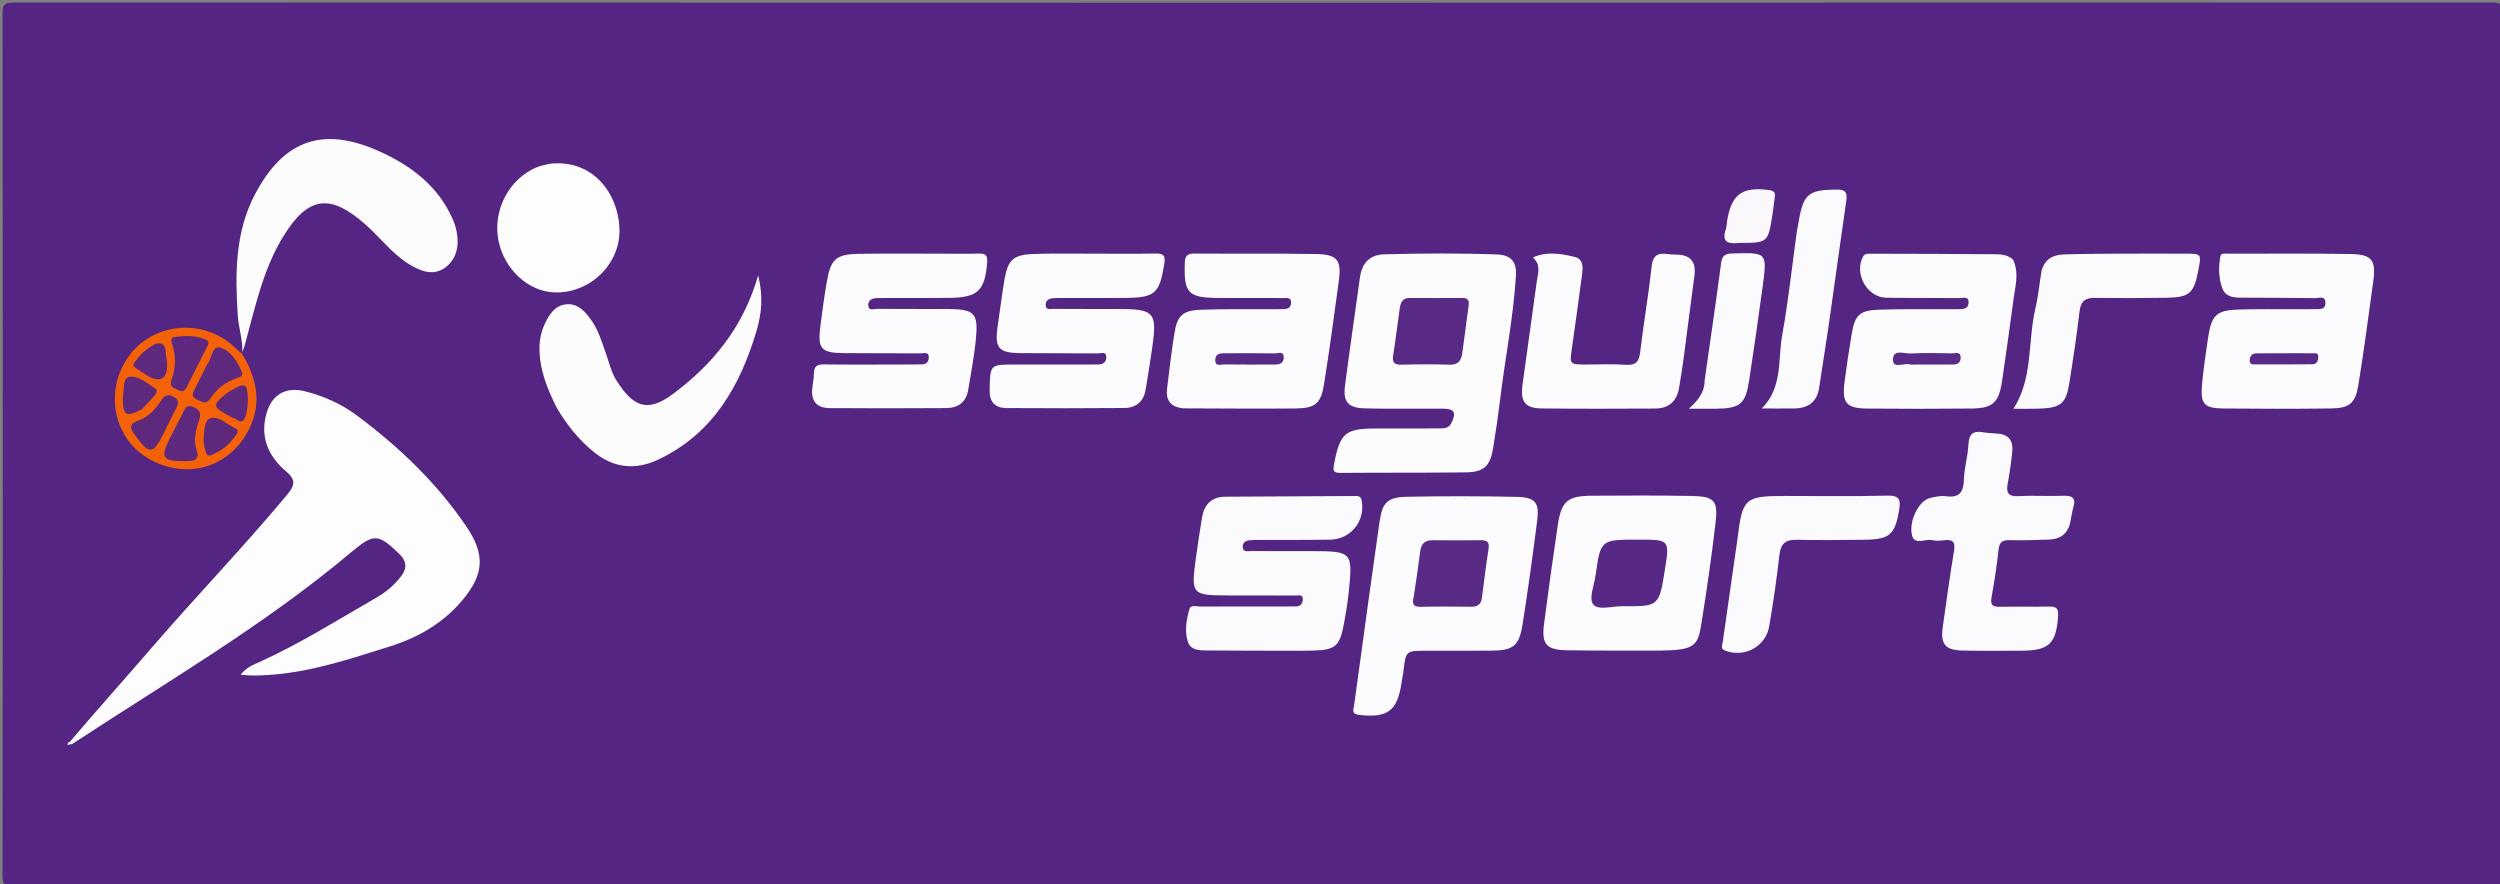 <svg version="1.1" id="Layer_1" xmlns="http://www.w3.org/2000/svg" xmlns:xlink="http://www.w3.org/1999/xlink" x="0px" y="0px"
	 width="100%" viewBox="0 0 899 318" enable-background="new 0 0 899 318" xml:space="preserve">
<rect x="0" y="0" width="899" height="318" fill="#808080" stroke="none"/>
<path fill="#552583" opacity="1" stroke="none" 
	d="
M566,319 
	C378.833,319 192.167,318.987 5.5,319.094 
	C1.751,319.096 0.901,318.25 0.905,314.5 
	C1.024,211.333 1.022,108.167 0.905,5 
	C0.901,1.576 1.577,0.905 5,0.906 
	C302,1.008 599,1.008 896,0.906 
	C899.423,0.905 900.099,1.576 900.096,5 
	C899.978,108.333 899.978,211.667 900.096,315 
	C900.099,318.424 899.424,319.099 896,319.095 
	C786.167,318.98 676.333,319 566,319 
z"/>
<path fill="#FDFDFE" opacity="1" stroke="none" 
	d="
M24.757,267.174 
	C34.673,255.546 44.654,244.386 54.437,233.055 
	C70.44,214.519 87.436,196.866 103.132,178.051 
	C106.007,174.605 106.615,172.669 102.808,169.44 
	C96.602,164.177 93.496,157.342 95.741,148.963 
	C97.612,141.982 102.642,138.912 109.76,140.733 
	C116.395,142.43 122.686,145.214 128.182,149.297 
	C143.374,160.586 156.955,173.518 167.666,189.266 
	C174.526,199.351 174.138,206.458 166.256,215.853 
	C159.277,224.173 150.253,229.319 140.08,232.498 
	C125.814,236.956 111.62,241.776 96.506,242.719 
	C93.381,242.914 90.322,243.074 86.528,242.628 
	C88.537,240.054 90.863,239.16 93.006,238.196 
	C107.606,231.624 121.124,223.093 134.961,215.143 
	C138.594,213.055 141.828,210.479 144.357,207.059 
	C146.542,204.103 146.087,201.611 143.531,199.137 
	C136.132,191.974 134.471,191.686 126.39,198.493 
	C95.213,224.753 60.019,245.157 25.836,267.637 
	C25.242,267.684 24.987,267.625 24.757,267.174 
z"/>
<path fill="#FCFCFD" opacity="1" stroke="none" 
	d="
M510.973,146.954 
	C503.812,146.929 497.142,147.049 490.482,146.835 
	C484.837,146.653 482.927,144.496 483.644,138.89 
	C485.313,125.846 487.24,112.834 489.032,99.805 
	C489.743,94.636 492.459,91.588 497.845,91.449 
	C511.336,91.102 524.828,90.993 538.32,91.505 
	C543.271,91.693 545.441,94.038 545.131,99.137 
	C544.232,113.96 541.286,128.511 539.502,143.214 
	C538.78,149.163 537.934,155.101 536.952,161.012 
	C535.847,167.667 533.639,169.784 527.054,169.864 
	C512.057,170.047 497.056,169.922 482.058,170.053 
	C479.35,170.076 479.296,169.2 479.743,166.859 
	C481.873,155.714 483.639,154.114 494.86,154.083 
	C502.36,154.063 509.859,154.076 517.359,154.06 
	C519.194,154.056 520.983,154.129 522,151.998 
	C523.742,148.351 523.006,147.009 518.967,146.96 
	C516.467,146.93 513.967,146.955 510.973,146.954 
z"/>
<path fill="#FCFBFD" opacity="1" stroke="none" 
	d="
M504.651,241.634 
	C504.375,243.212 504.159,244.358 503.991,245.511 
	C502.509,255.687 498.961,258.25 488.76,257.082 
	C485.805,256.743 486.742,255.101 486.94,253.633 
	C488.745,240.268 490.59,226.908 492.441,213.548 
	C493.63,204.973 494.829,196.398 496.058,187.828 
	C497.079,180.712 498.794,178.78 506.024,178.637 
	C519.181,178.377 532.351,178.389 545.507,178.681 
	C552.055,178.827 553.588,180.757 552.787,187.078 
	C551.197,199.631 549.468,212.17 547.49,224.667 
	C546.286,232.276 544.136,233.886 536.467,233.968 
	C528.635,234.051 520.801,234.003 512.968,234.007 
	C505.494,234.011 505.494,234.008 504.651,241.634 
z"/>
<path fill="#FCFBFD" opacity="1" stroke="none" 
	d="
M425.61,146.842 
	C420.725,146.403 419.168,143.773 419.697,139.608 
	C420.537,133.002 421.25,126.374 422.324,119.806 
	C423.376,113.377 425.306,111.609 432.016,111.376 
	C440.672,111.075 449.344,111.23 458.009,111.187 
	C459.176,111.182 460.342,111.168 461.508,111.158 
	C462.99,111.145 464.141,110.709 464.264,108.981 
	C464.42,106.772 462.744,107.189 461.525,107.18 
	C455.36,107.134 449.193,107.157 443.027,107.155 
	C441.361,107.154 439.694,107.158 438.028,107.144 
	C427.183,107.056 425.683,105.358 426.054,94.521 
	C426.147,91.808 427.107,91.16 429.601,91.178 
	C444.099,91.28 458.6,91.104 473.095,91.341 
	C480.98,91.47 482.473,93.457 481.412,101.235 
	C479.726,113.605 478.076,125.984 476.098,138.309 
	C475.01,145.087 472.89,146.808 466.04,146.878 
	C452.711,147.013 439.379,146.89 425.61,146.842 
z"/>
<path fill="#FCFBFD" opacity="1" stroke="none" 
	d="
M792.721,130.591 
	C793.243,127.024 793.643,123.885 794.135,120.76 
	C795.282,113.457 797.156,111.6 804.542,111.332 
	C811.532,111.078 818.537,111.218 825.536,111.189 
	C827.869,111.18 830.203,111.211 832.535,111.171 
	C834.177,111.144 836.214,111.394 836.222,108.955 
	C836.231,106.126 833.865,107.226 832.499,107.206 
	C823.502,107.072 814.502,107.092 805.504,107.038 
	C802.896,107.022 800.269,106.548 799.231,103.862 
	C797.763,100.068 797.734,95.997 798.479,92.045 
	C798.705,90.851 800.498,91.229 801.626,91.229 
	C816.124,91.232 830.625,91.103 845.119,91.343 
	C852.988,91.473 854.472,93.463 853.409,101.258 
	C851.721,113.628 850.072,126.007 848.094,138.332 
	C847.008,145.09 844.88,146.8 838.017,146.881 
	C825.187,147.032 812.354,147.031 799.524,146.895 
	C792.576,146.821 791.274,145.231 791.816,138.469 
	C792.016,135.981 792.362,133.505 792.721,130.591 
z"/>
<path fill="#FCFBFD" opacity="1" stroke="none" 
	d="
M723.896,93.339 
	C726.129,98.242 724.708,102.816 724.094,107.373 
	C722.761,117.26 721.422,127.147 719.944,137.013 
	C718.771,144.85 716.63,146.825 708.895,146.906 
	C696.414,147.038 683.93,147.036 671.449,146.915 
	C663.929,146.842 662.333,144.91 663.29,137.427 
	C664.028,131.657 664.889,125.899 665.866,120.164 
	C667.049,113.219 668.658,111.613 675.652,111.367 
	C683.964,111.075 692.292,111.229 700.613,111.189 
	C701.944,111.183 703.276,111.182 704.607,111.171 
	C706.187,111.158 707.744,110.972 707.884,108.966 
	C708.068,106.328 705.948,107.209 704.71,107.195 
	C695.89,107.097 687.068,107.195 678.249,107.059 
	C671.376,106.953 666.619,98.291 669.964,92.273 
	C670.59,91.147 671.553,91.232 672.511,91.235 
	C687.655,91.272 702.799,91.287 717.942,91.432 
	C719.881,91.45 721.954,91.685 723.896,93.339 
z"/>
<path fill="#FBFAFC" opacity="1" stroke="none" 
	d="
M465.967,234.009 
	C455.145,233.984 444.816,234.008 434.488,233.903 
	C431.695,233.875 428.269,234.063 427.187,230.855 
	C425.893,227.021 426.624,222.887 427.702,219.049 
	C428.178,217.353 430.342,218.121 431.749,218.113 
	C442.077,218.059 452.406,218.085 462.735,218.083 
	C463.734,218.083 464.735,218.037 465.733,218.075 
	C467.339,218.137 468.303,217.373 468.47,215.818 
	C468.721,213.478 466.839,214.175 465.734,214.166 
	C457.738,214.099 449.741,214.141 441.745,214.121 
	C428.589,214.09 428.283,213.765 430,200.997 
	C430.665,196.049 431.423,191.113 432.232,186.187 
	C433.004,181.49 435.595,178.652 440.596,178.617 
	C456.086,178.511 471.575,178.432 487.064,178.36 
	C488.202,178.355 489.336,178.255 489.653,179.936 
	C491.047,187.321 485.847,193.934 478.25,194.061 
	C469.756,194.203 461.258,194.132 452.762,194.163 
	C451.597,194.167 450.421,194.135 449.27,194.278 
	C447.79,194.462 446.716,195.255 446.897,196.898 
	C447.09,198.652 448.603,198.15 449.635,198.157 
	C456.965,198.207 464.295,198.18 471.625,198.19 
	C486.283,198.211 486.516,198.43 484.976,213.105 
	C484.56,217.07 483.908,221.022 483.155,224.939 
	C481.733,232.346 480.046,233.708 472.458,233.945 
	C470.46,234.007 468.46,233.989 465.967,234.009 
z"/>
<path fill="#FCFBFD" opacity="1" stroke="none" 
	d="
M393,91.215 
	C400.829,91.215 408.16,91.328 415.485,91.162 
	C418.448,91.095 419.151,91.978 418.675,94.908 
	C416.936,105.604 415.426,107.039 404.442,107.133 
	C396.947,107.197 389.451,107.149 381.956,107.161 
	C380.791,107.163 379.62,107.149 378.463,107.264 
	C376.96,107.414 375.898,108.201 376.038,109.834 
	C376.192,111.642 377.739,111.067 378.749,111.074 
	C386.41,111.129 394.072,111.099 401.734,111.11 
	C415.249,111.131 416.187,112.182 414.284,125.406 
	C413.574,130.344 412.799,135.273 411.956,140.189 
	C411.233,144.414 408.501,146.677 404.346,146.712 
	C390.191,146.831 376.035,146.831 361.881,146.735 
	C357.63,146.707 355.745,144.409 355.864,139.982 
	C356.102,131.089 355.958,131.086 364.942,131.085 
	C373.937,131.085 382.931,131.085 391.926,131.082 
	C392.925,131.082 393.925,131.038 394.923,131.06 
	C396.767,131.101 397.868,130.089 397.832,128.387 
	C397.787,126.239 395.893,127.086 394.807,127.076 
	C385.481,126.991 376.152,127.08 366.826,126.98 
	C358.997,126.896 357.593,125.082 358.778,117.189 
	C359.618,111.594 360.274,105.969 361.242,100.397 
	C362.454,93.419 364.427,91.598 371.516,91.337 
	C378.503,91.079 385.505,91.238 393,91.215 
z"/>
<path fill="#FCFBFD" opacity="1" stroke="none" 
	d="
M323.935,131.086 
	C326.755,131.07 329.086,131.054 331.417,131.039 
	C333.019,131.028 333.926,130.213 333.994,128.627 
	C334.093,126.315 332.256,127.078 331.156,127.069 
	C321.833,126.995 312.508,127.074 303.185,126.978 
	C295.353,126.897 294.01,125.374 294.953,117.759 
	C295.628,112.312 296.367,106.868 297.292,101.46 
	C298.732,93.046 300.644,91.38 309.171,91.268 
	C318.826,91.142 328.484,91.222 338.141,91.216 
	C342.803,91.213 347.469,91.321 352.126,91.177 
	C354.673,91.098 355.148,92.133 354.965,94.456 
	C354.179,104.444 351.645,106.983 341.653,107.112 
	C333.996,107.211 326.336,107.146 318.677,107.158 
	C317.512,107.159 316.346,107.165 315.181,107.199 
	C313.452,107.25 312.111,108.083 312.22,109.85 
	C312.351,111.964 314.268,111.045 315.364,111.057 
	C323.855,111.148 332.347,111.072 340.838,111.128 
	C350.542,111.193 351.868,112.532 350.901,122.318 
	C350.313,128.263 349.131,134.149 348.203,140.059 
	C347.491,144.601 344.547,146.717 340.225,146.748 
	C326.242,146.849 312.257,146.845 298.274,146.753 
	C293.751,146.723 291.597,144.235 292.088,139.652 
	C292.283,137.833 292.681,136.021 292.698,134.203 
	C292.723,131.525 294.058,131.005 296.473,131.038 
	C305.462,131.16 314.454,131.086 323.935,131.086 
z"/>
<path fill="#FCFBFD" opacity="1" stroke="none" 
	d="
M596.902,233.949 
	C585.438,233.926 574.457,234.022 563.48,233.836 
	C556.01,233.71 554.289,231.667 555.245,224.293 
	C556.784,212.427 558.42,200.571 560.194,188.737 
	C561.471,180.216 563.698,178.326 572.375,178.265 
	C584.351,178.18 596.332,178.132 608.306,178.35 
	C616.437,178.499 617.858,179.956 616.924,187.911 
	C615.452,200.45 613.662,212.962 611.63,225.424 
	C610.435,232.744 608.265,233.786 596.902,233.949 
z"/>
<path fill="#FDFCFD" opacity="1" stroke="none" 
	d="
M87.143,126.607 
	C87.326,122.252 85.765,117.758 85.476,113.127 
	C84.546,98.243 84.529,83.423 91.74,69.787 
	C102.131,50.135 116.298,45.305 136.59,54.501 
	C147.9,59.626 157.479,66.874 162.731,78.659 
	C163.334,80.013 163.832,81.448 164.133,82.896 
	C165.183,87.94 164.461,92.816 160.311,96.056 
	C156.031,99.397 151.384,97.582 147.267,95.101 
	C141.211,91.451 136.97,85.71 131.779,81.052 
	C118.874,69.471 110.845,70.348 101.818,85.1 
	C94.499,97.059 91.734,110.663 88.068,123.933 
	C87.851,124.718 87.569,125.486 87.143,126.607 
z"/>
<path fill="#FBFAFC" opacity="1" stroke="none" 
	d="
M744.393,188.215 
	C743.247,192.415 740.455,193.892 736.815,194.027 
	C732.153,194.2 727.483,194.353 722.823,194.24 
	C720.23,194.177 718.975,194.76 718.676,197.645 
	C718.076,203.436 717.153,209.202 716.136,214.937 
	C715.615,217.879 716.919,218.249 719.355,218.198 
	C725.186,218.079 731.023,218.259 736.853,218.118 
	C739.452,218.056 740.261,218.786 740.082,221.531 
	C739.444,231.308 736.909,233.926 727.211,233.987 
	C720.045,234.032 712.876,234.091 705.713,233.933 
	C699.45,233.795 697.739,231.622 698.626,225.431 
	C699.926,216.367 701.129,207.287 702.642,198.258 
	C703.167,195.125 702.496,193.879 699.239,194.265 
	C697.76,194.44 696.178,194.568 694.757,194.233 
	C692.312,193.656 688.484,196.19 687.573,192.518 
	C686.281,187.308 690.079,180.096 693.863,179.126 
	C695.781,178.635 697.874,178.186 699.788,178.446 
	C704.738,179.12 706.1,176.855 706.232,172.314 
	C706.352,168.181 707.652,164.087 707.836,159.949 
	C708.001,156.238 709.332,154.791 713.009,155.429 
	C714.808,155.741 716.654,155.798 718.48,155.945 
	C722.515,156.27 723.994,158.724 723.613,162.424 
	C723.222,166.23 722.688,170.032 721.988,173.794 
	C721.372,177.101 722.041,178.648 725.88,178.42 
	C731.195,178.106 736.547,178.488 741.873,178.289 
	C745.102,178.168 746.614,178.935 745.566,182.454 
	C745.047,184.198 744.869,186.044 744.393,188.215 
z"/>
<path fill="#FDFCFD" opacity="1" stroke="none" 
	d="
M200.232,146.682 
	C196.755,139.767 194.057,133.005 193.993,125.471 
	C193.967,122.428 194.534,119.499 195.784,116.737 
	C197.335,113.308 199.372,109.98 203.372,109.459 
	C207.689,108.896 210.437,112.029 212.67,115.18 
	C215.189,118.733 216.417,122.943 217.86,127.023 
	C219.022,130.308 219.805,133.869 221.634,136.75 
	C227.241,145.581 232.227,148.902 241.784,141.819 
	C256.381,131 267.302,117.64 272.639,98.991 
	C274.485,106.438 273.91,112.76 272.036,119.029 
	C266.117,138.828 256.446,155.834 236.884,165.185 
	C228.691,169.1 220.85,168.469 213.56,162.552 
	C208.167,158.174 203.929,152.919 200.232,146.682 
z"/>
<path fill="#FCFBFD" opacity="1" stroke="none" 
	d="
M551.24,92.579 
	C556.206,90.323 561.367,91.173 566.406,92.432 
	C569.255,93.144 569.253,95.91 568.95,98.264 
	C567.802,107.177 566.573,116.08 565.29,124.974 
	C564.409,131.079 564.346,131.074 570.459,131.084 
	C575.124,131.091 579.809,130.826 584.449,131.169 
	C588.019,131.433 589.372,130.304 589.795,126.716 
	C591.003,116.469 592.816,106.29 593.887,96.031 
	C594.308,91.995 595.909,90.829 599.552,91.35 
	C600.702,91.515 601.875,91.556 603.039,91.575 
	C607.969,91.659 609.933,94.277 609.332,98.994 
	C608.09,108.735 606.818,118.472 605.513,128.206 
	C605.004,131.999 604.431,135.786 603.785,139.558 
	C602.964,144.348 600.03,146.894 595.191,146.915 
	C581.529,146.973 567.865,147.047 554.206,146.863 
	C548.415,146.785 546.688,144.419 547.494,138.384 
	C549.148,126.01 550.966,113.658 552.615,101.283 
	C552.996,98.428 554.294,95.322 551.24,92.579 
z"/>
<path fill="#FDFDFE" opacity="1" stroke="none" 
	d="
M197.693,58.885 
	C213.279,57.129 222.346,69.7 222.765,82.207 
	C223.192,94.942 212.207,105.484 199.575,105.155 
	C189.959,104.905 181.234,96.827 179.21,86.3 
	C177.147,75.575 183.087,64.265 193.008,60.15 
	C194.373,59.584 195.868,59.333 197.693,58.885 
z"/>
<path fill="#FBFAFC" opacity="1" stroke="none" 
	d="
M734.132,97.42 
	C735.337,92.974 738.45,91.626 742.185,91.496 
	C748.34,91.283 754.503,91.253 760.663,91.223 
	C768.99,91.181 777.318,91.208 785.646,91.214 
	C791.636,91.218 791.636,91.224 790.57,96.921 
	C788.954,105.559 787.421,106.959 778.774,107.08 
	C770.281,107.2 761.785,107.236 753.292,107.12 
	C749.802,107.072 748.24,108.355 747.812,111.928 
	C746.763,120.681 745.476,129.411 744.062,138.114 
	C742.947,144.98 740.997,146.574 734.197,146.904 
	C732.201,147 730.201,146.985 728.202,147.006 
	C726.876,147.021 725.549,147.009 724.034,147.009 
	C731.152,135.878 729.12,122.974 731.903,111.109 
	C732.926,106.748 733.345,102.246 734.132,97.42 
z"/>
<path fill="#FBFAFC" opacity="1" stroke="none" 
	d="
M624.818,193.657 
	C626.561,179.193 627.471,178.37 641.647,178.346 
	C653.979,178.324 666.317,178.544 678.641,178.229 
	C683.014,178.117 683.558,179.649 682.936,183.383 
	C681.469,192.194 679.632,193.977 670.511,194.095 
	C662.346,194.2 654.177,194.276 646.015,194.109 
	C642.085,194.029 640.357,195.479 639.898,199.466 
	C638.908,208.062 637.677,216.639 636.22,225.169 
	C634.957,232.569 627.31,236.591 620.364,233.969 
	C618.603,233.304 619.31,232.187 619.453,231.17 
	C621.2,218.807 622.981,206.448 624.818,193.657 
z"/>
<path fill="#FBFAFC" opacity="1" stroke="none" 
	d="
M646.16,83.141 
	C646.407,81.732 646.631,80.758 646.793,79.775 
	C648.46,69.68 650.343,68.259 660.501,68.17 
	C663.998,68.14 664.301,69.548 663.897,72.349 
	C661.718,87.478 659.655,102.623 657.486,117.753 
	C656.45,124.983 655.23,132.187 654.164,139.414 
	C653.395,144.619 650.176,146.802 645.209,146.876 
	C641.557,146.93 637.904,146.887 633.542,146.887 
	C641.135,139.249 639.278,129.424 640.869,120.577 
	C643.073,108.325 644.403,95.915 646.16,83.141 
z"/>
<path fill="#F36109" opacity="1" stroke="none" 
	d="
M86.87,126.892 
	C92.177,135.705 94.483,144.785 89.398,154.651 
	C82.288,168.449 66.505,172.824 52.934,164.627 
	C40.586,157.167 37.535,140.132 46.377,128.017 
	C54.965,116.249 72.19,114.394 83.452,124.04 
	C84.459,124.902 85.375,125.87 86.651,126.871 
	C86.969,126.953 86.871,126.941 86.87,126.892 
z"/>
<path fill="#FBFAFC" opacity="1" stroke="none" 
	d="
M613.002,136.705 
	C615.013,122.444 617.078,108.62 618.884,94.761 
	C619.245,91.989 620.212,91.227 622.913,91.148 
	C635.438,90.782 635.512,90.71 633.849,103.075 
	C632.342,114.288 630.713,125.486 629.007,136.671 
	C627.677,145.388 625.833,146.871 616.862,146.986 
	C614.083,147.021 611.304,146.991 607.287,146.991 
	C610.791,143.829 612.996,141 613.002,136.705 
z"/>
<path fill="#FAF8FB" opacity="1" stroke="none" 
	d="
M625.274,87.343 
	C620.959,87.884 619.153,86.671 620.59,82.515 
	C620.911,81.589 620.899,80.549 621.052,79.563 
	C622.543,69.919 626.461,67.052 636.082,68.339 
	C637.792,68.568 638.478,69.107 638.224,70.815 
	C637.907,72.952 637.709,75.107 637.37,77.24 
	C635.762,87.345 635.751,87.343 625.274,87.343 
z"/>
<path fill="#FDFDFE" opacity="1" stroke="none" 
	d="
M25.326,267.497 
	C24.876,267.863 23.941,268.527 24.52,266.905 
	C24.906,266.939 25.03,267.095 25.326,267.497 
z"/>
<path fill="#582985" opacity="1" stroke="none" 
	d="
M528.114,109.983 
	C527.336,115.881 526.571,121.316 525.868,126.76 
	C525.504,129.579 524.471,131.281 521.135,131.151 
	C515.484,130.932 509.814,130.985 504.158,131.145 
	C501.568,131.218 500.546,130.529 500.981,127.79 
	C501.868,122.206 502.528,116.586 503.33,110.988 
	C503.628,108.902 504.245,107.117 506.956,107.144 
	C513.282,107.206 519.608,107.175 525.934,107.142 
	C527.611,107.134 528.436,107.776 528.114,109.983 
z"/>
<path fill="#592A86" opacity="1" stroke="none" 
	d="
M508.416,214.407 
	C509.25,208.717 510.066,203.473 510.713,198.208 
	C511.065,195.339 512.547,194.22 515.357,194.26 
	C520.998,194.341 526.643,194.323 532.285,194.256 
	C534.49,194.229 535.707,194.673 535.288,197.341 
	C534.36,203.236 533.673,209.169 532.88,215.086 
	C532.591,217.236 531.402,218.202 529.179,218.18 
	C523.039,218.118 516.895,218.064 510.758,218.22 
	C507.949,218.292 507.802,216.929 508.416,214.407 
z"/>
<path fill="#582985" opacity="1" stroke="none" 
	d="
M458.513,131.081 
	C452.103,131.092 446.147,131.146 440.194,131.051 
	C438.979,131.032 436.902,131.957 437.018,129.331 
	C437.106,127.321 438.551,127.032 440.163,127.032 
	C446.284,127.031 452.405,126.974 458.524,127.074 
	C459.608,127.092 461.498,126.173 461.635,128.271 
	C461.738,129.842 460.931,131.162 458.513,131.081 
z"/>
<path fill="#582985" opacity="1" stroke="none" 
	d="
M821.992,127.024 
	C825.455,127.026 828.429,126.991 831.402,127.053 
	C832.267,127.071 833.62,126.68 833.64,128.149 
	C833.659,129.464 833.32,130.972 831.585,130.99 
	C824.483,131.063 817.38,131.044 810.277,131.031 
	C809.259,131.029 808.921,130.367 808.992,129.401 
	C809.112,127.773 810.043,127.067 811.591,127.057 
	C814.895,127.037 818.199,127.034 821.992,127.024 
z"/>
<path fill="#592A86" opacity="1" stroke="none" 
	d="
M687.177,131.1 
	C684.699,130.257 680.792,132.871 680.718,129.444 
	C680.63,125.412 684.774,127.222 687.087,127.101 
	C692.073,126.84 697.083,126.97 702.081,127.061 
	C703.189,127.081 705.008,126.264 705.057,128.527 
	C705.1,130.459 703.906,131.096 702.15,131.091 
	C697.317,131.08 692.484,131.095 687.177,131.1 
z"/>
<path fill="#572885" opacity="1" stroke="none" 
	d="
M588.997,194.051 
	C600.423,194.051 600.424,194.051 598.689,204.909 
	C596.592,218.034 596.592,218.084 583.319,218.001 
	C579.699,217.978 574.632,219.609 572.873,217.285 
	C571.305,215.214 573.265,210.419 573.773,206.842 
	C575.591,194.049 575.608,194.051 588.997,194.051 
z"/>
<path fill="#5D287D" opacity="1" stroke="none" 
	d="
M73.69,132.685 
	C74.082,131.908 74.219,131.393 74.528,131.021 
	C76.203,129.004 76.225,124.277 79.038,124.978 
	C82.793,125.914 85.222,129.784 86.887,133.529 
	C87.551,135.022 86.51,135.574 85.262,135.967 
	C81.134,137.269 77.917,139.867 75.547,143.4 
	C73.959,145.766 72.485,144.344 70.873,143.691 
	C68.483,142.724 69.377,141.213 70.15,139.691 
	C71.279,137.469 72.394,135.239 73.69,132.685 
z"/>
<path fill="#5D287D" opacity="1" stroke="none" 
	d="
M67.177,139.055 
	C65.851,141.927 64.319,140.239 62.941,139.689 
	C61.467,139.102 61.129,138.114 61.704,136.533 
	C63.282,132.195 63.336,127.792 61.788,123.407 
	C61.409,122.332 61.452,121.366 62.804,121.18 
	C66.435,120.681 70.045,120.571 73.572,121.917 
	C75.979,122.836 74.677,124.248 74.072,125.467 
	C71.868,129.909 69.589,134.314 67.177,139.055 
z"/>
<path fill="#5E297C" opacity="1" stroke="none" 
	d="
M59.468,154.553 
	C59.071,155.329 58.874,155.787 58.65,156.232 
	C55.013,163.487 53.62,163.5 48.629,156.602 
	C46.895,154.206 46,152.51 49.792,151.209 
	C53.356,149.985 55.865,147.185 57.905,144.097 
	C59.073,142.329 60.102,141.487 62.324,142.632 
	C64.774,143.894 64.117,145.332 63.198,147.091 
	C61.969,149.445 60.832,151.847 59.468,154.553 
z"/>
<path fill="#5D287D" opacity="1" stroke="none" 
	d="
M65.357,149.288 
	C66.495,147.367 66.761,145.049 69.781,146.465 
	C72.528,147.754 72.2,149.324 71.425,151.64 
	C70.322,154.934 69.543,158.364 70.698,161.866 
	C71.647,164.742 70.423,165.892 67.608,165.81 
	C67.277,165.801 66.946,165.817 66.614,165.82 
	C58.392,165.892 57.546,164.635 61.094,157.567 
	C62.43,154.906 63.808,152.267 65.357,149.288 
z"/>
<path fill="#5E297C" opacity="1" stroke="none" 
	d="
M50.981,147.179 
	C45.326,150.16 44.188,149.462 44.183,143.427 
	C44.183,143.262 44.159,143.092 44.191,142.932 
	C44.721,140.265 43.938,135.932 46.577,135.496 
	C49.688,134.982 52.879,137.836 55.808,139.659 
	C56.996,140.398 56.163,141.511 55.593,142.208 
	C54.242,143.859 52.735,145.381 50.981,147.179 
z"/>
<path fill="#5E297C" opacity="1" stroke="none" 
	d="
M73.194,158.814 
	C73.187,158.249 73.17,158.082 73.191,157.92 
	C73.558,155.166 73.318,151.11 75.735,150.389 
	C78.727,149.495 81.614,152.696 84.603,154 
	C85.559,154.417 85.722,155.167 85.191,155.992 
	C82.892,159.564 79.764,162.174 75.802,163.696 
	C74.513,164.191 74.112,163.081 73.848,162.1 
	C73.592,161.149 73.415,160.177 73.194,158.814 
z"/>
<path fill="#5D287D" opacity="1" stroke="none" 
	d="
M55.798,123.661 
	C60.008,122.648 59.378,125.974 59.723,127.819 
	C60.293,130.871 60.526,135.397 57.803,136.238 
	C54.91,137.133 51.558,134.005 48.647,132.204 
	C47.134,131.269 48.56,130.152 49.157,129.317 
	C50.816,127 53.03,125.279 55.798,123.661 
z"/>
<path fill="#5E297C" opacity="1" stroke="none" 
	d="
M81.809,149.24 
	C76.604,146.375 76.462,145.654 80.615,142.117 
	C82.097,140.856 83.889,139.929 85.625,139.011 
	C86.297,138.655 87.29,138.476 87.99,138.692 
	C89.518,139.165 89.445,146.996 88.191,149.986 
	C86.847,153.191 85.329,150.58 83.904,150.264 
	C83.279,150.125 82.718,149.7 81.809,149.24 
z"/>
</svg>